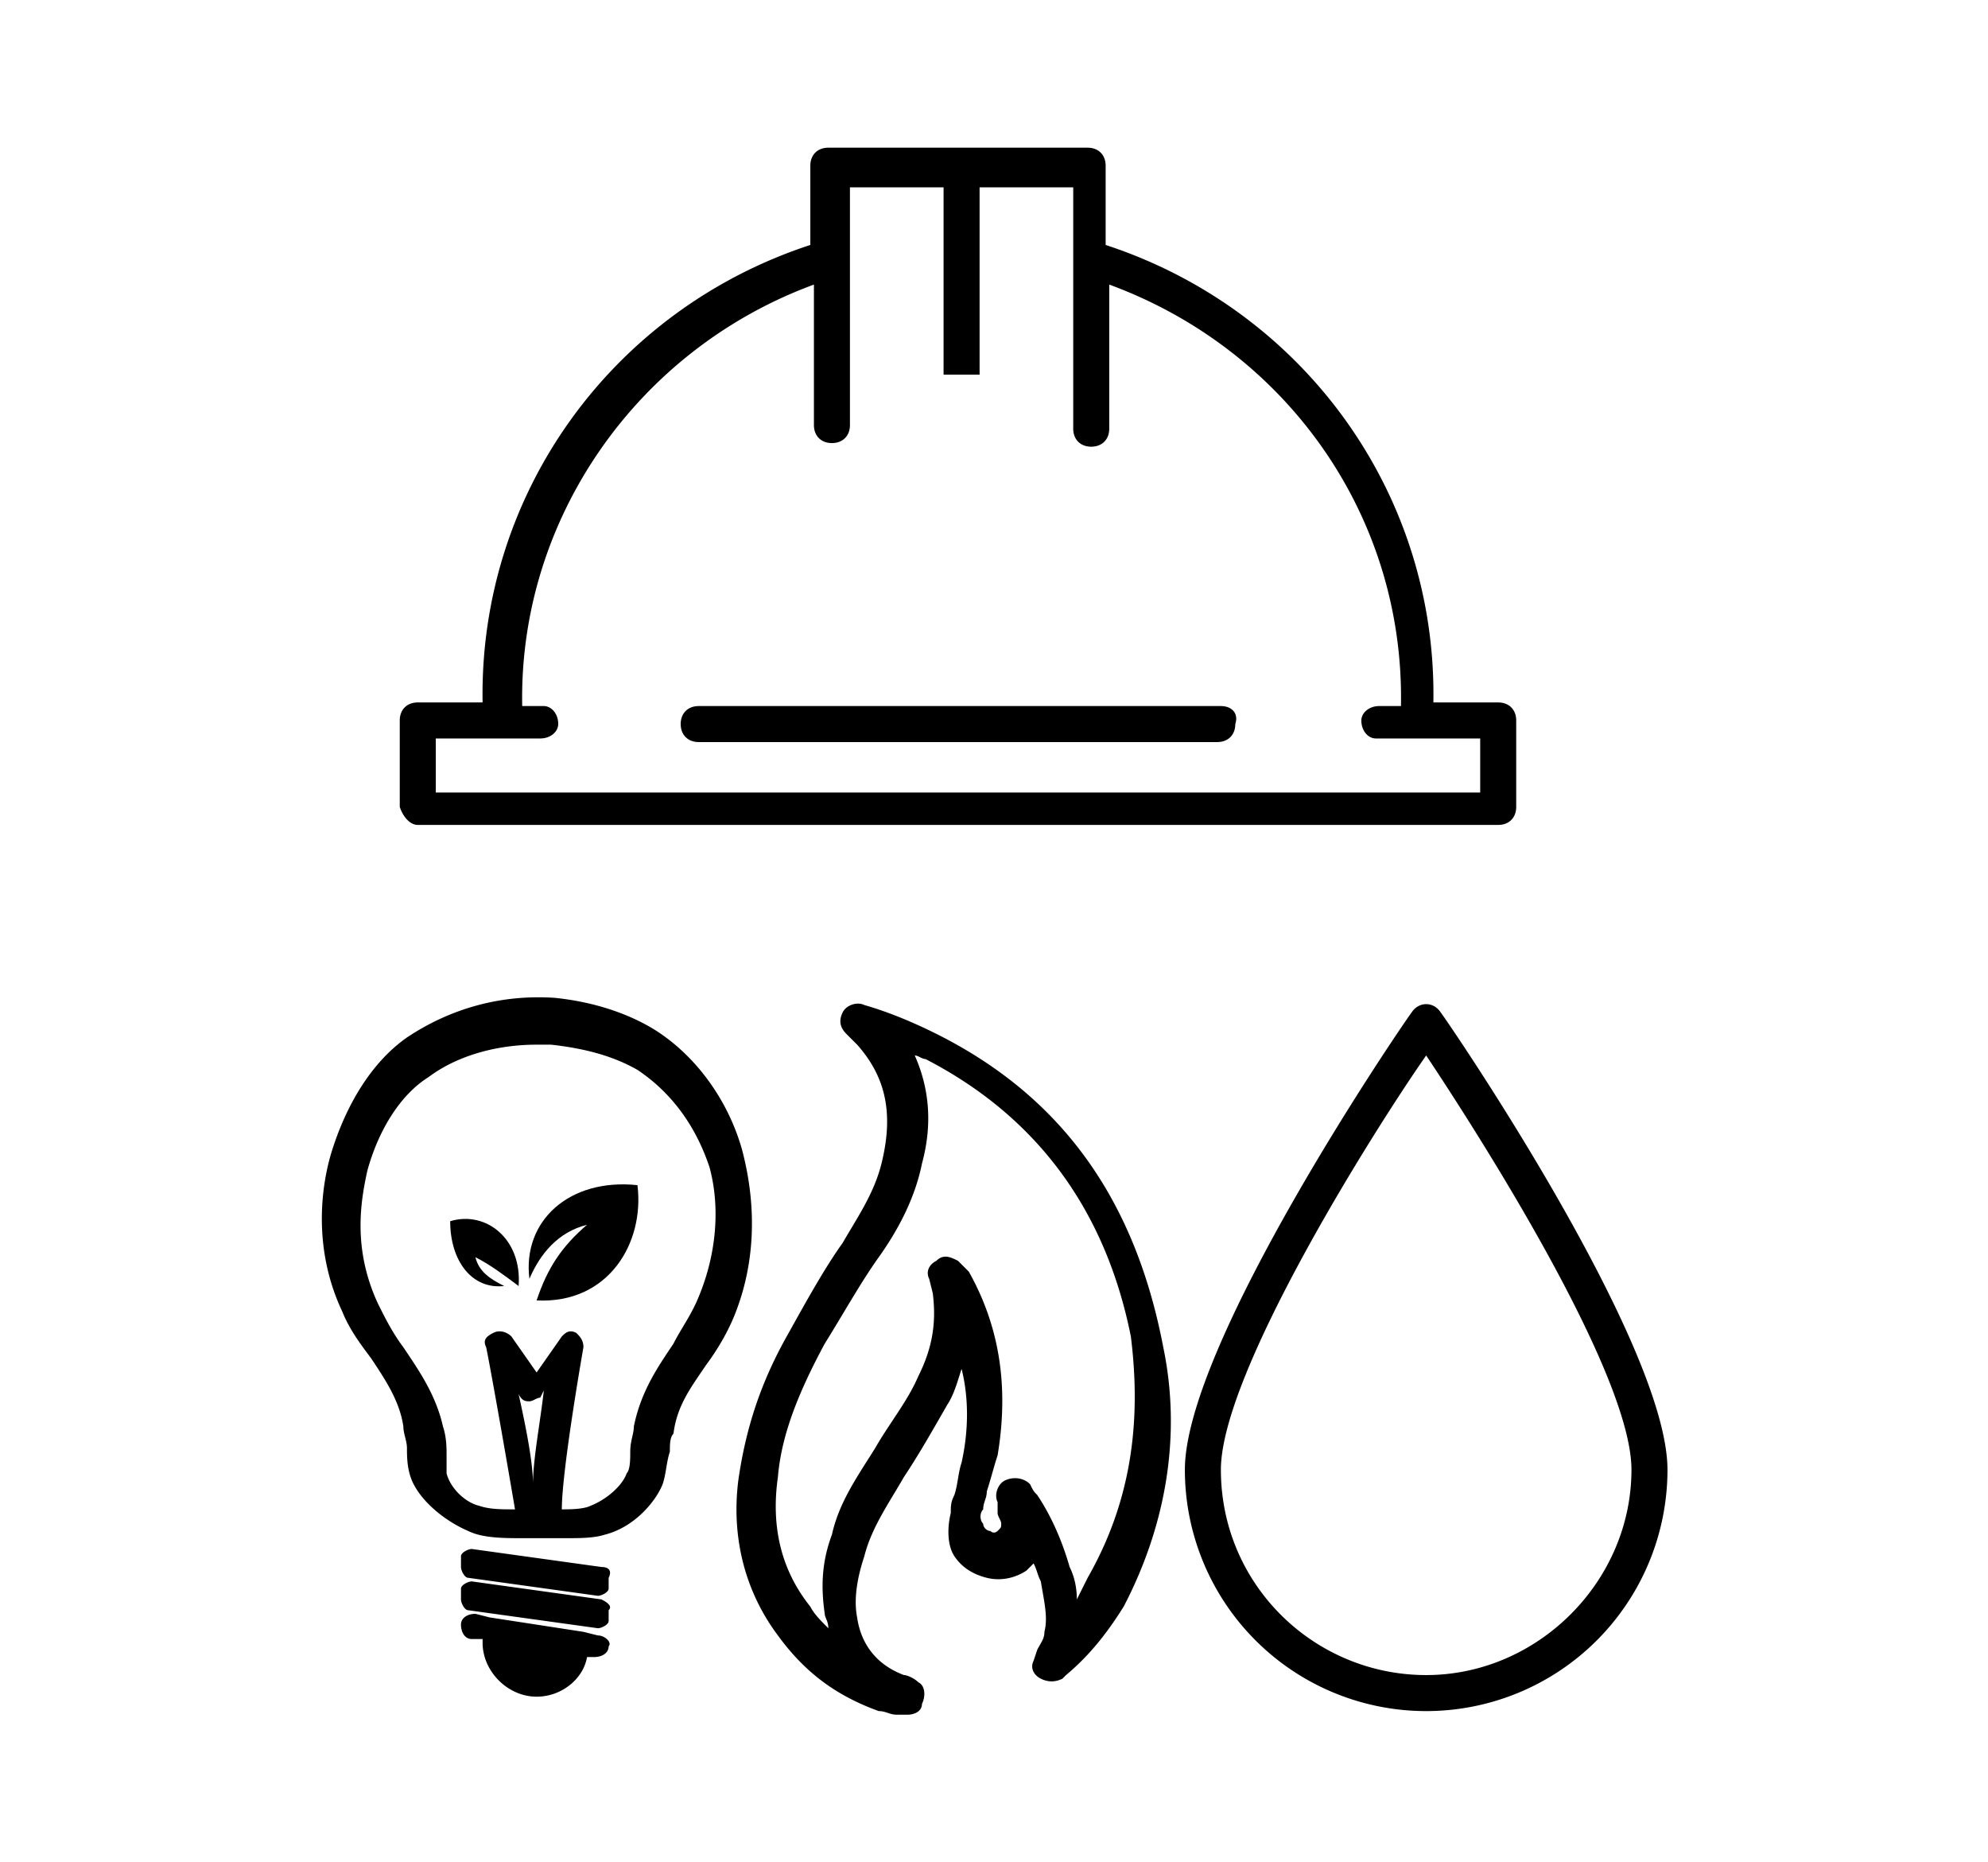<svg xmlns="http://www.w3.org/2000/svg" viewBox="0 0 55.2 51.7"><path d="M33.9 19.6H19.4c-.3 0-.5.2-.5.5s.2.5.5.5h14.4c.3 0 .5-.2.5-.5.1-.3-.1-.5-.4-.5"/><path d="M11.6 22.9h30c.3 0 .5-.2.5-.5V20c0-.3-.2-.5-.5-.5h-1.8c.1-5.8-3.6-10.9-9.1-12.7V4.6c0-.3-.2-.5-.5-.5H23c-.3 0-.5.2-.5.5v2.2c-5.5 1.8-9.2 6.9-9.1 12.7h-1.8c-.3 0-.5.2-.5.5v2.4c.1.3.3.5.5.5m.5-2.4H15c.3 0 .5-.2.5-.4 0-.3-.2-.5-.4-.5h-.6c-.1-5.2 3.2-9.9 8.1-11.7v3.9c0 .3.2.5.5.5s.5-.2.5-.5V5.2h2.6v5.2h1V5.2h2.6v6.7c0 .3.2.5.5.5s.5-.2.5-.5v-4c4.9 1.8 8.2 6.4 8.1 11.7h-.6c-.3 0-.5.2-.5.4 0 .3.2.5.4.5h2.9V22h-29v-1.5zM26 28.7c-.6-.3-1.3-.6-2-.8-.2-.1-.5 0-.6.2-.1.2-.1.4.1.6l.1.1.2.2c.8.9 1 1.9.7 3.2-.2.9-.7 1.6-1.1 2.3-.5.7-1 1.6-1.5 2.5-.8 1.4-1.2 2.7-1.4 4.1-.2 1.6.2 3.1 1.1 4.3.8 1.1 1.7 1.7 2.8 2.1.2 0 .3.1.5.1h.3c.2 0 .4-.1.4-.3.1-.2.1-.5-.1-.6-.1-.1-.3-.2-.4-.2-.8-.3-1.2-.9-1.3-1.6-.1-.5 0-1.1.2-1.7.2-.8.7-1.5 1.1-2.2.4-.6.8-1.3 1.2-2 .2-.3.3-.7.4-1 .2.8.2 1.7 0 2.6-.1.3-.1.6-.2.9-.1.2-.1.3-.1.5-.1.4-.1.9.1 1.2.2.3.5.5.9.6.4.1.8 0 1.1-.2l.2-.2c.1.2.1.3.2.5.1.6.2 1 .1 1.4 0 .2-.1.3-.2.5l-.1.3c-.1.2 0 .4.2.5.2.1.4.1.6 0l.1-.1c.6-.5 1.1-1.1 1.6-1.9 1.2-2.3 1.6-4.8 1.1-7.2-.8-4.2-2.9-7-6.3-8.7m4.2 15.1l-.3.6c0-.4-.1-.7-.2-.9-.2-.7-.5-1.4-.9-2-.1-.1-.1-.1-.2-.3-.2-.2-.5-.2-.7-.1-.2.1-.3.4-.2.6v.3c0 .1.1.2.1.3 0 .1 0 .1-.1.2 0 0-.1.1-.2 0-.1 0-.2-.1-.2-.2-.1-.1-.1-.3 0-.4 0-.2.1-.3.1-.5.1-.3.2-.7.3-1 .3-1.8.1-3.5-.8-5.1l-.3-.3c-.2-.1-.4-.2-.6 0-.2.1-.3.3-.2.5l.1.4c.1.8 0 1.5-.4 2.3-.3.7-.8 1.3-1.2 2-.5.8-1 1.5-1.2 2.4-.3.8-.3 1.5-.2 2.2 0 .1.1.2.1.4-.2-.2-.4-.4-.5-.6-.8-1-1.1-2.2-.9-3.6.1-1.2.6-2.4 1.3-3.7.5-.8 1-1.7 1.5-2.4s1-1.6 1.2-2.6c.3-1.1.2-2.1-.2-3 .1 0 .2.1.3.1 3.1 1.6 5 4.2 5.7 7.7.3 2.4 0 4.6-1.2 6.7M40 28.1c-.2-.3-.6-.3-.8 0-.3.4-6.3 9.2-6.3 12.7a6.7 6.7 0 0 0 13.4 0c0-3.5-6-12.3-6.3-12.7m-.4 18.4c-3.1 0-5.7-2.5-5.7-5.7 0-2.7 4.3-9.5 5.7-11.5 1.4 2.1 5.7 8.8 5.7 11.5 0 3.1-2.6 5.7-5.7 5.7m-19-14.6c-.4-1.4-1.3-2.6-2.4-3.3-.8-.5-1.8-.8-2.8-.9-1.5-.1-2.9.3-4.1 1.1-1 .7-1.7 1.9-2.1 3.2-.3 1-.5 2.7.3 4.4.2.5.5.9.8 1.3.4.6.8 1.2.9 1.9 0 .2.1.4.1.6 0 .2 0 .5.1.8.2.6.9 1.2 1.6 1.5.4.2 1 .2 1.5.2h1.2c.4 0 .8 0 1.1-.1.8-.2 1.4-.9 1.6-1.4.1-.3.1-.6.2-.9 0-.2 0-.4.1-.5.1-.8.5-1.3.9-1.9.3-.4.6-.9.8-1.4.6-1.5.6-3.1.2-4.6m-6.2 6.8c.1.2.2.2.3.2.1 0 .2-.1.3-.1l.1-.2c-.1.9-.3 1.9-.3 2.6 0-.6-.2-1.6-.4-2.5m5-2.7c-.2.5-.5.9-.7 1.3-.4.6-.9 1.3-1.1 2.3 0 .2-.1.4-.1.7 0 .2 0 .5-.1.6-.1.3-.5.7-1 .9-.2.1-.6.1-.8.1 0-1.1.6-4.5.6-4.5 0-.2-.1-.3-.2-.4-.2-.1-.3 0-.4.1l-.7 1-.7-1c-.1-.1-.3-.2-.5-.1s-.3.2-.2.4c.2 1 .7 3.9.8 4.5-.4 0-.7 0-1-.1-.4-.1-.8-.5-.9-.9v-.5c0-.2 0-.5-.1-.8-.2-.9-.7-1.6-1.1-2.2-.3-.4-.5-.8-.7-1.2-.7-1.5-.5-2.8-.3-3.7.3-1.1.9-2.1 1.7-2.6.8-.6 1.9-.9 3-.9h.4c.9.1 1.7.3 2.4.7.9.6 1.6 1.5 2 2.7.3 1.1.2 2.4-.3 3.6m-2.7 8.4l-3.6-.5c-.1 0-.3.1-.3.2v.3c0 .1.1.3.2.3l3.6.5c.1 0 .3-.1.3-.2v-.3c.1-.1 0-.2-.2-.3m0-.9l-3.6-.5c-.1 0-.3.1-.3.2v.3c0 .1.1.3.2.3l3.6.5c.1 0 .3-.1.3-.2v-.3c.1-.2 0-.3-.2-.3m-.1 1.9l-.4-.1-2.6-.4-.4-.1c-.2 0-.4.1-.4.3s.1.4.3.4h.3v.1c0 .8.7 1.5 1.5 1.5.7 0 1.3-.5 1.4-1.1h.2c.2 0 .4-.1.4-.3.1-.1-.1-.3-.3-.3"/><path d="M14.7 35.5c.3-.7.8-1.3 1.6-1.5-.7.6-1.1 1.2-1.4 2.1 2 .1 3-1.6 2.8-3.2-1.9-.2-3.2 1-3 2.6m-2.2-1.6c0 1.1.6 1.9 1.5 1.8-.4-.2-.7-.4-.8-.8.4.2.8.5 1.2.8.1-1.3-.9-2.1-1.9-1.8"/></svg>